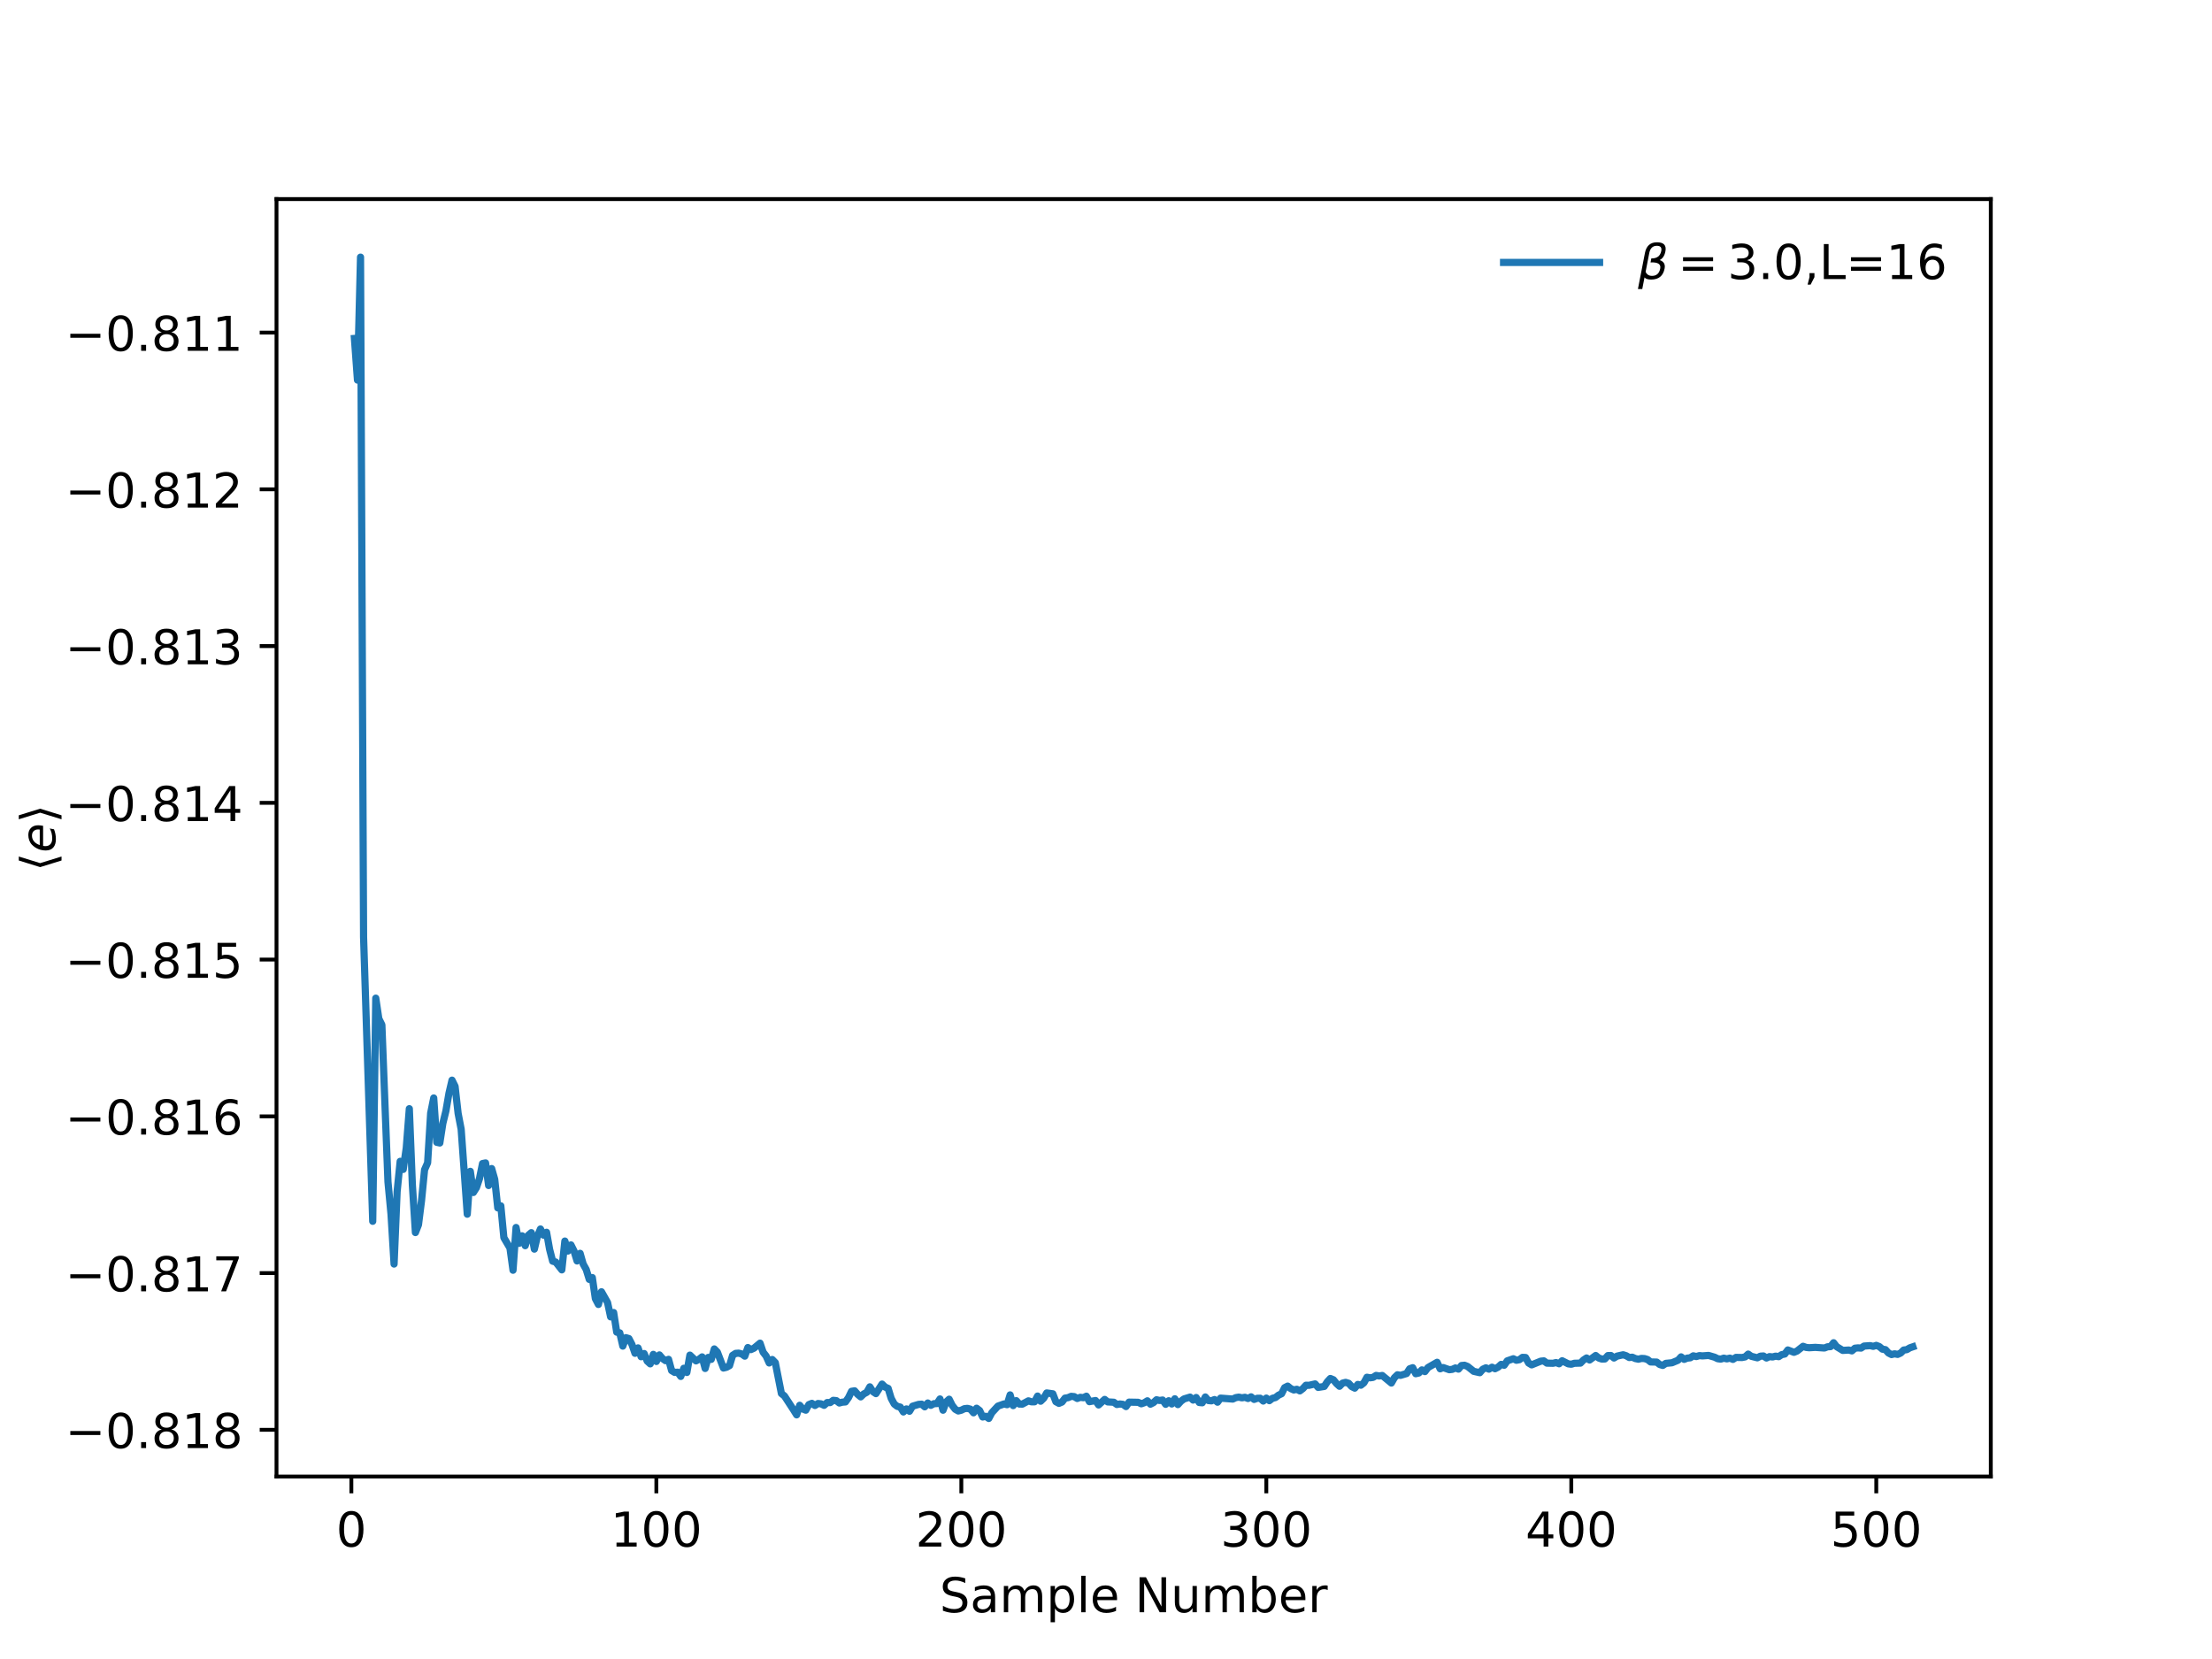 <?xml version="1.0" encoding="utf-8" standalone="no"?>
<!DOCTYPE svg PUBLIC "-//W3C//DTD SVG 1.1//EN"
  "http://www.w3.org/Graphics/SVG/1.1/DTD/svg11.dtd">
<!-- Created with matplotlib (https://matplotlib.org/) -->
<svg height="345.6pt" version="1.1" viewBox="0 0 460.8 345.6" width="460.8pt" xmlns="http://www.w3.org/2000/svg" xmlns:xlink="http://www.w3.org/1999/xlink">
 <defs>
  <style type="text/css">*{stroke-linecap:butt;stroke-linejoin:round;}</style>
 </defs>
 <g id="figure_1">
  <g id="patch_1">
   <path d="M 0 345.6 
L 460.8 345.6 
L 460.8 0 
L 0 0 
z
" style="fill:#ffffff;"/>
  </g>
  <g id="axes_1">
   <g id="patch_2">
    <path d="M 57.6 307.584 
L 414.72 307.584 
L 414.72 41.472 
L 57.6 41.472 
z
" style="fill:#ffffff;"/>
   </g>
   <g id="matplotlib.axis_1">
    <g id="xtick_1">
     <g id="line2d_1">
      <defs>
       <path d="M 0 0 
L 0 3.5 
" id="mf15930f942" style="stroke:#000000;stroke-width:0.8;"/>
      </defs>
      <g>
       <use style="stroke:#000000;stroke-width:0.8;" x="73.197" xlink:href="#mf15930f942" y="307.584"/>
      </g>
     </g>
     <g id="text_1">
      <!-- 0 -->
      <g transform="translate(70.016 322.182)scale(0.1 -0.1)">
       <defs>
        <path d="M 31.781 66.406 
Q 24.172 66.406 20.328 58.906 
Q 16.5 51.422 16.5 36.375 
Q 16.5 21.391 20.328 13.891 
Q 24.172 6.391 31.781 6.391 
Q 39.453 6.391 43.281 13.891 
Q 47.125 21.391 47.125 36.375 
Q 47.125 51.422 43.281 58.906 
Q 39.453 66.406 31.781 66.406 
z
M 31.781 74.219 
Q 44.047 74.219 50.516 64.516 
Q 56.984 54.828 56.984 36.375 
Q 56.984 17.969 50.516 8.266 
Q 44.047 -1.422 31.781 -1.422 
Q 19.531 -1.422 13.062 8.266 
Q 6.594 17.969 6.594 36.375 
Q 6.594 54.828 13.062 64.516 
Q 19.531 74.219 31.781 74.219 
z
" id="DejaVuSans-48"/>
       </defs>
       <use xlink:href="#DejaVuSans-48"/>
      </g>
     </g>
    </g>
    <g id="xtick_2">
     <g id="line2d_2">
      <g>
       <use style="stroke:#000000;stroke-width:0.8;" x="136.731" xlink:href="#mf15930f942" y="307.584"/>
      </g>
     </g>
     <g id="text_2">
      <!-- 100 -->
      <g transform="translate(127.187 322.182)scale(0.1 -0.1)">
       <defs>
        <path d="M 12.406 8.297 
L 28.516 8.297 
L 28.516 63.922 
L 10.984 60.406 
L 10.984 69.391 
L 28.422 72.906 
L 38.281 72.906 
L 38.281 8.297 
L 54.391 8.297 
L 54.391 0 
L 12.406 0 
z
" id="DejaVuSans-49"/>
       </defs>
       <use xlink:href="#DejaVuSans-49"/>
       <use x="63.623" xlink:href="#DejaVuSans-48"/>
       <use x="127.246" xlink:href="#DejaVuSans-48"/>
      </g>
     </g>
    </g>
    <g id="xtick_3">
     <g id="line2d_3">
      <g>
       <use style="stroke:#000000;stroke-width:0.8;" x="200.264" xlink:href="#mf15930f942" y="307.584"/>
      </g>
     </g>
     <g id="text_3">
      <!-- 200 -->
      <g transform="translate(190.72 322.182)scale(0.1 -0.1)">
       <defs>
        <path d="M 19.188 8.297 
L 53.609 8.297 
L 53.609 0 
L 7.328 0 
L 7.328 8.297 
Q 12.938 14.109 22.625 23.891 
Q 32.328 33.688 34.812 36.531 
Q 39.547 41.844 41.422 45.531 
Q 43.312 49.219 43.312 52.781 
Q 43.312 58.594 39.234 62.25 
Q 35.156 65.922 28.609 65.922 
Q 23.969 65.922 18.812 64.312 
Q 13.672 62.703 7.812 59.422 
L 7.812 69.391 
Q 13.766 71.781 18.938 73 
Q 24.125 74.219 28.422 74.219 
Q 39.75 74.219 46.484 68.547 
Q 53.219 62.891 53.219 53.422 
Q 53.219 48.922 51.531 44.891 
Q 49.859 40.875 45.406 35.406 
Q 44.188 33.984 37.641 27.219 
Q 31.109 20.453 19.188 8.297 
z
" id="DejaVuSans-50"/>
       </defs>
       <use xlink:href="#DejaVuSans-50"/>
       <use x="63.623" xlink:href="#DejaVuSans-48"/>
       <use x="127.246" xlink:href="#DejaVuSans-48"/>
      </g>
     </g>
    </g>
    <g id="xtick_4">
     <g id="line2d_4">
      <g>
       <use style="stroke:#000000;stroke-width:0.8;" x="263.797" xlink:href="#mf15930f942" y="307.584"/>
      </g>
     </g>
     <g id="text_4">
      <!-- 300 -->
      <g transform="translate(254.253 322.182)scale(0.1 -0.1)">
       <defs>
        <path d="M 40.578 39.312 
Q 47.656 37.797 51.625 33 
Q 55.609 28.219 55.609 21.188 
Q 55.609 10.406 48.188 4.484 
Q 40.766 -1.422 27.094 -1.422 
Q 22.516 -1.422 17.656 -0.516 
Q 12.797 0.391 7.625 2.203 
L 7.625 11.719 
Q 11.719 9.328 16.594 8.109 
Q 21.484 6.891 26.812 6.891 
Q 36.078 6.891 40.938 10.547 
Q 45.797 14.203 45.797 21.188 
Q 45.797 27.641 41.281 31.266 
Q 36.766 34.906 28.719 34.906 
L 20.219 34.906 
L 20.219 43.016 
L 29.109 43.016 
Q 36.375 43.016 40.234 45.922 
Q 44.094 48.828 44.094 54.297 
Q 44.094 59.906 40.109 62.906 
Q 36.141 65.922 28.719 65.922 
Q 24.656 65.922 20.016 65.031 
Q 15.375 64.156 9.812 62.312 
L 9.812 71.094 
Q 15.438 72.656 20.344 73.438 
Q 25.25 74.219 29.594 74.219 
Q 40.828 74.219 47.359 69.109 
Q 53.906 64.016 53.906 55.328 
Q 53.906 49.266 50.438 45.094 
Q 46.969 40.922 40.578 39.312 
z
" id="DejaVuSans-51"/>
       </defs>
       <use xlink:href="#DejaVuSans-51"/>
       <use x="63.623" xlink:href="#DejaVuSans-48"/>
       <use x="127.246" xlink:href="#DejaVuSans-48"/>
      </g>
     </g>
    </g>
    <g id="xtick_5">
     <g id="line2d_5">
      <g>
       <use style="stroke:#000000;stroke-width:0.8;" x="327.33" xlink:href="#mf15930f942" y="307.584"/>
      </g>
     </g>
     <g id="text_5">
      <!-- 400 -->
      <g transform="translate(317.786 322.182)scale(0.1 -0.1)">
       <defs>
        <path d="M 37.797 64.312 
L 12.891 25.391 
L 37.797 25.391 
z
M 35.203 72.906 
L 47.609 72.906 
L 47.609 25.391 
L 58.016 25.391 
L 58.016 17.188 
L 47.609 17.188 
L 47.609 0 
L 37.797 0 
L 37.797 17.188 
L 4.891 17.188 
L 4.891 26.703 
z
" id="DejaVuSans-52"/>
       </defs>
       <use xlink:href="#DejaVuSans-52"/>
       <use x="63.623" xlink:href="#DejaVuSans-48"/>
       <use x="127.246" xlink:href="#DejaVuSans-48"/>
      </g>
     </g>
    </g>
    <g id="xtick_6">
     <g id="line2d_6">
      <g>
       <use style="stroke:#000000;stroke-width:0.8;" x="390.863" xlink:href="#mf15930f942" y="307.584"/>
      </g>
     </g>
     <g id="text_6">
      <!-- 500 -->
      <g transform="translate(381.32 322.182)scale(0.1 -0.1)">
       <defs>
        <path d="M 10.797 72.906 
L 49.516 72.906 
L 49.516 64.594 
L 19.828 64.594 
L 19.828 46.734 
Q 21.969 47.469 24.109 47.828 
Q 26.266 48.188 28.422 48.188 
Q 40.625 48.188 47.75 41.5 
Q 54.891 34.812 54.891 23.391 
Q 54.891 11.625 47.562 5.094 
Q 40.234 -1.422 26.906 -1.422 
Q 22.312 -1.422 17.547 -0.641 
Q 12.797 0.141 7.719 1.703 
L 7.719 11.625 
Q 12.109 9.234 16.797 8.062 
Q 21.484 6.891 26.703 6.891 
Q 35.156 6.891 40.078 11.328 
Q 45.016 15.766 45.016 23.391 
Q 45.016 31 40.078 35.438 
Q 35.156 39.891 26.703 39.891 
Q 22.75 39.891 18.812 39.016 
Q 14.891 38.141 10.797 36.281 
z
" id="DejaVuSans-53"/>
       </defs>
       <use xlink:href="#DejaVuSans-53"/>
       <use x="63.623" xlink:href="#DejaVuSans-48"/>
       <use x="127.246" xlink:href="#DejaVuSans-48"/>
      </g>
     </g>
    </g>
    <g id="text_7">
     <!-- Sample Number -->
     <g transform="translate(195.737 335.861)scale(0.1 -0.1)">
      <defs>
       <path d="M 53.516 70.516 
L 53.516 60.891 
Q 47.906 63.578 42.922 64.891 
Q 37.938 66.219 33.297 66.219 
Q 25.25 66.219 20.875 63.094 
Q 16.5 59.969 16.5 54.203 
Q 16.5 49.359 19.406 46.891 
Q 22.312 44.438 30.422 42.922 
L 36.375 41.703 
Q 47.406 39.594 52.656 34.297 
Q 57.906 29 57.906 20.125 
Q 57.906 9.516 50.797 4.047 
Q 43.703 -1.422 29.984 -1.422 
Q 24.812 -1.422 18.969 -0.25 
Q 13.141 0.922 6.891 3.219 
L 6.891 13.375 
Q 12.891 10.016 18.656 8.297 
Q 24.422 6.594 29.984 6.594 
Q 38.422 6.594 43.016 9.906 
Q 47.609 13.234 47.609 19.391 
Q 47.609 24.75 44.312 27.781 
Q 41.016 30.812 33.5 32.328 
L 27.484 33.5 
Q 16.453 35.688 11.516 40.375 
Q 6.594 45.062 6.594 53.422 
Q 6.594 63.094 13.406 68.656 
Q 20.219 74.219 32.172 74.219 
Q 37.312 74.219 42.625 73.281 
Q 47.953 72.359 53.516 70.516 
z
" id="DejaVuSans-83"/>
       <path d="M 34.281 27.484 
Q 23.391 27.484 19.188 25 
Q 14.984 22.516 14.984 16.5 
Q 14.984 11.719 18.141 8.906 
Q 21.297 6.109 26.703 6.109 
Q 34.188 6.109 38.703 11.406 
Q 43.219 16.703 43.219 25.484 
L 43.219 27.484 
z
M 52.203 31.203 
L 52.203 0 
L 43.219 0 
L 43.219 8.297 
Q 40.141 3.328 35.547 0.953 
Q 30.953 -1.422 24.312 -1.422 
Q 15.922 -1.422 10.953 3.297 
Q 6 8.016 6 15.922 
Q 6 25.141 12.172 29.828 
Q 18.359 34.516 30.609 34.516 
L 43.219 34.516 
L 43.219 35.406 
Q 43.219 41.609 39.141 45 
Q 35.062 48.391 27.688 48.391 
Q 23 48.391 18.547 47.266 
Q 14.109 46.141 10.016 43.891 
L 10.016 52.203 
Q 14.938 54.109 19.578 55.047 
Q 24.219 56 28.609 56 
Q 40.484 56 46.344 49.844 
Q 52.203 43.703 52.203 31.203 
z
" id="DejaVuSans-97"/>
       <path d="M 52 44.188 
Q 55.375 50.25 60.062 53.125 
Q 64.75 56 71.094 56 
Q 79.641 56 84.281 50.016 
Q 88.922 44.047 88.922 33.016 
L 88.922 0 
L 79.891 0 
L 79.891 32.719 
Q 79.891 40.578 77.094 44.375 
Q 74.312 48.188 68.609 48.188 
Q 61.625 48.188 57.562 43.547 
Q 53.516 38.922 53.516 30.906 
L 53.516 0 
L 44.484 0 
L 44.484 32.719 
Q 44.484 40.625 41.703 44.406 
Q 38.922 48.188 33.109 48.188 
Q 26.219 48.188 22.156 43.531 
Q 18.109 38.875 18.109 30.906 
L 18.109 0 
L 9.078 0 
L 9.078 54.688 
L 18.109 54.688 
L 18.109 46.188 
Q 21.188 51.219 25.484 53.609 
Q 29.781 56 35.688 56 
Q 41.656 56 45.828 52.969 
Q 50 49.953 52 44.188 
z
" id="DejaVuSans-109"/>
       <path d="M 18.109 8.203 
L 18.109 -20.797 
L 9.078 -20.797 
L 9.078 54.688 
L 18.109 54.688 
L 18.109 46.391 
Q 20.953 51.266 25.266 53.625 
Q 29.594 56 35.594 56 
Q 45.562 56 51.781 48.094 
Q 58.016 40.188 58.016 27.297 
Q 58.016 14.406 51.781 6.484 
Q 45.562 -1.422 35.594 -1.422 
Q 29.594 -1.422 25.266 0.953 
Q 20.953 3.328 18.109 8.203 
z
M 48.688 27.297 
Q 48.688 37.203 44.609 42.844 
Q 40.531 48.484 33.406 48.484 
Q 26.266 48.484 22.188 42.844 
Q 18.109 37.203 18.109 27.297 
Q 18.109 17.391 22.188 11.75 
Q 26.266 6.109 33.406 6.109 
Q 40.531 6.109 44.609 11.75 
Q 48.688 17.391 48.688 27.297 
z
" id="DejaVuSans-112"/>
       <path d="M 9.422 75.984 
L 18.406 75.984 
L 18.406 0 
L 9.422 0 
z
" id="DejaVuSans-108"/>
       <path d="M 56.203 29.594 
L 56.203 25.203 
L 14.891 25.203 
Q 15.484 15.922 20.484 11.062 
Q 25.484 6.203 34.422 6.203 
Q 39.594 6.203 44.453 7.469 
Q 49.312 8.734 54.109 11.281 
L 54.109 2.781 
Q 49.266 0.734 44.188 -0.344 
Q 39.109 -1.422 33.891 -1.422 
Q 20.797 -1.422 13.156 6.188 
Q 5.516 13.812 5.516 26.812 
Q 5.516 40.234 12.766 48.109 
Q 20.016 56 32.328 56 
Q 43.359 56 49.781 48.891 
Q 56.203 41.797 56.203 29.594 
z
M 47.219 32.234 
Q 47.125 39.594 43.094 43.984 
Q 39.062 48.391 32.422 48.391 
Q 24.906 48.391 20.391 44.141 
Q 15.875 39.891 15.188 32.172 
z
" id="DejaVuSans-101"/>
       <path id="DejaVuSans-32"/>
       <path d="M 9.812 72.906 
L 23.094 72.906 
L 55.422 11.922 
L 55.422 72.906 
L 64.984 72.906 
L 64.984 0 
L 51.703 0 
L 19.391 60.984 
L 19.391 0 
L 9.812 0 
z
" id="DejaVuSans-78"/>
       <path d="M 8.5 21.578 
L 8.5 54.688 
L 17.484 54.688 
L 17.484 21.922 
Q 17.484 14.156 20.5 10.266 
Q 23.531 6.391 29.594 6.391 
Q 36.859 6.391 41.078 11.031 
Q 45.312 15.672 45.312 23.688 
L 45.312 54.688 
L 54.297 54.688 
L 54.297 0 
L 45.312 0 
L 45.312 8.406 
Q 42.047 3.422 37.719 1 
Q 33.406 -1.422 27.688 -1.422 
Q 18.266 -1.422 13.375 4.438 
Q 8.5 10.297 8.5 21.578 
z
M 31.109 56 
z
" id="DejaVuSans-117"/>
       <path d="M 48.688 27.297 
Q 48.688 37.203 44.609 42.844 
Q 40.531 48.484 33.406 48.484 
Q 26.266 48.484 22.188 42.844 
Q 18.109 37.203 18.109 27.297 
Q 18.109 17.391 22.188 11.75 
Q 26.266 6.109 33.406 6.109 
Q 40.531 6.109 44.609 11.75 
Q 48.688 17.391 48.688 27.297 
z
M 18.109 46.391 
Q 20.953 51.266 25.266 53.625 
Q 29.594 56 35.594 56 
Q 45.562 56 51.781 48.094 
Q 58.016 40.188 58.016 27.297 
Q 58.016 14.406 51.781 6.484 
Q 45.562 -1.422 35.594 -1.422 
Q 29.594 -1.422 25.266 0.953 
Q 20.953 3.328 18.109 8.203 
L 18.109 0 
L 9.078 0 
L 9.078 75.984 
L 18.109 75.984 
z
" id="DejaVuSans-98"/>
       <path d="M 41.109 46.297 
Q 39.594 47.172 37.812 47.578 
Q 36.031 48 33.891 48 
Q 26.266 48 22.188 43.047 
Q 18.109 38.094 18.109 28.812 
L 18.109 0 
L 9.078 0 
L 9.078 54.688 
L 18.109 54.688 
L 18.109 46.188 
Q 20.953 51.172 25.484 53.578 
Q 30.031 56 36.531 56 
Q 37.453 56 38.578 55.875 
Q 39.703 55.766 41.062 55.516 
z
" id="DejaVuSans-114"/>
      </defs>
      <use xlink:href="#DejaVuSans-83"/>
      <use x="63.477" xlink:href="#DejaVuSans-97"/>
      <use x="124.756" xlink:href="#DejaVuSans-109"/>
      <use x="222.168" xlink:href="#DejaVuSans-112"/>
      <use x="285.645" xlink:href="#DejaVuSans-108"/>
      <use x="313.428" xlink:href="#DejaVuSans-101"/>
      <use x="374.951" xlink:href="#DejaVuSans-32"/>
      <use x="406.738" xlink:href="#DejaVuSans-78"/>
      <use x="481.543" xlink:href="#DejaVuSans-117"/>
      <use x="544.922" xlink:href="#DejaVuSans-109"/>
      <use x="642.334" xlink:href="#DejaVuSans-98"/>
      <use x="705.811" xlink:href="#DejaVuSans-101"/>
      <use x="767.334" xlink:href="#DejaVuSans-114"/>
     </g>
    </g>
   </g>
   <g id="matplotlib.axis_2">
    <g id="ytick_1">
     <g id="line2d_7">
      <defs>
       <path d="M 0 0 
L -3.5 0 
" id="mfb5ba55830" style="stroke:#000000;stroke-width:0.8;"/>
      </defs>
      <g>
       <use style="stroke:#000000;stroke-width:0.8;" x="57.6" xlink:href="#mfb5ba55830" y="297.859"/>
      </g>
     </g>
     <g id="text_8">
      <!-- −0.818 -->
      <g transform="translate(13.592 301.658)scale(0.1 -0.1)">
       <defs>
        <path d="M 10.594 35.5 
L 73.188 35.5 
L 73.188 27.203 
L 10.594 27.203 
z
" id="DejaVuSans-8722"/>
        <path d="M 10.688 12.406 
L 21 12.406 
L 21 0 
L 10.688 0 
z
" id="DejaVuSans-46"/>
        <path d="M 31.781 34.625 
Q 24.75 34.625 20.719 30.859 
Q 16.703 27.094 16.703 20.516 
Q 16.703 13.922 20.719 10.156 
Q 24.75 6.391 31.781 6.391 
Q 38.812 6.391 42.859 10.172 
Q 46.922 13.969 46.922 20.516 
Q 46.922 27.094 42.891 30.859 
Q 38.875 34.625 31.781 34.625 
z
M 21.922 38.812 
Q 15.578 40.375 12.031 44.719 
Q 8.5 49.078 8.5 55.328 
Q 8.5 64.062 14.719 69.141 
Q 20.953 74.219 31.781 74.219 
Q 42.672 74.219 48.875 69.141 
Q 55.078 64.062 55.078 55.328 
Q 55.078 49.078 51.531 44.719 
Q 48 40.375 41.703 38.812 
Q 48.828 37.156 52.797 32.312 
Q 56.781 27.484 56.781 20.516 
Q 56.781 9.906 50.312 4.234 
Q 43.844 -1.422 31.781 -1.422 
Q 19.734 -1.422 13.25 4.234 
Q 6.781 9.906 6.781 20.516 
Q 6.781 27.484 10.781 32.312 
Q 14.797 37.156 21.922 38.812 
z
M 18.312 54.391 
Q 18.312 48.734 21.844 45.562 
Q 25.391 42.391 31.781 42.391 
Q 38.141 42.391 41.719 45.562 
Q 45.312 48.734 45.312 54.391 
Q 45.312 60.062 41.719 63.234 
Q 38.141 66.406 31.781 66.406 
Q 25.391 66.406 21.844 63.234 
Q 18.312 60.062 18.312 54.391 
z
" id="DejaVuSans-56"/>
       </defs>
       <use xlink:href="#DejaVuSans-8722"/>
       <use x="83.789" xlink:href="#DejaVuSans-48"/>
       <use x="147.412" xlink:href="#DejaVuSans-46"/>
       <use x="179.199" xlink:href="#DejaVuSans-56"/>
       <use x="242.822" xlink:href="#DejaVuSans-49"/>
       <use x="306.445" xlink:href="#DejaVuSans-56"/>
      </g>
     </g>
    </g>
    <g id="ytick_2">
     <g id="line2d_8">
      <g>
       <use style="stroke:#000000;stroke-width:0.8;" x="57.6" xlink:href="#mfb5ba55830" y="265.205"/>
      </g>
     </g>
     <g id="text_9">
      <!-- −0.817 -->
      <g transform="translate(13.592 269.004)scale(0.1 -0.1)">
       <defs>
        <path d="M 8.203 72.906 
L 55.078 72.906 
L 55.078 68.703 
L 28.609 0 
L 18.312 0 
L 43.219 64.594 
L 8.203 64.594 
z
" id="DejaVuSans-55"/>
       </defs>
       <use xlink:href="#DejaVuSans-8722"/>
       <use x="83.789" xlink:href="#DejaVuSans-48"/>
       <use x="147.412" xlink:href="#DejaVuSans-46"/>
       <use x="179.199" xlink:href="#DejaVuSans-56"/>
       <use x="242.822" xlink:href="#DejaVuSans-49"/>
       <use x="306.445" xlink:href="#DejaVuSans-55"/>
      </g>
     </g>
    </g>
    <g id="ytick_3">
     <g id="line2d_9">
      <g>
       <use style="stroke:#000000;stroke-width:0.8;" x="57.6" xlink:href="#mfb5ba55830" y="232.551"/>
      </g>
     </g>
     <g id="text_10">
      <!-- −0.816 -->
      <g transform="translate(13.592 236.351)scale(0.1 -0.1)">
       <defs>
        <path d="M 33.016 40.375 
Q 26.375 40.375 22.484 35.828 
Q 18.609 31.297 18.609 23.391 
Q 18.609 15.531 22.484 10.953 
Q 26.375 6.391 33.016 6.391 
Q 39.656 6.391 43.531 10.953 
Q 47.406 15.531 47.406 23.391 
Q 47.406 31.297 43.531 35.828 
Q 39.656 40.375 33.016 40.375 
z
M 52.594 71.297 
L 52.594 62.312 
Q 48.875 64.062 45.094 64.984 
Q 41.312 65.922 37.594 65.922 
Q 27.828 65.922 22.672 59.328 
Q 17.531 52.734 16.797 39.406 
Q 19.672 43.656 24.016 45.922 
Q 28.375 48.188 33.594 48.188 
Q 44.578 48.188 50.953 41.516 
Q 57.328 34.859 57.328 23.391 
Q 57.328 12.156 50.688 5.359 
Q 44.047 -1.422 33.016 -1.422 
Q 20.359 -1.422 13.672 8.266 
Q 6.984 17.969 6.984 36.375 
Q 6.984 53.656 15.188 63.938 
Q 23.391 74.219 37.203 74.219 
Q 40.922 74.219 44.703 73.484 
Q 48.484 72.75 52.594 71.297 
z
" id="DejaVuSans-54"/>
       </defs>
       <use xlink:href="#DejaVuSans-8722"/>
       <use x="83.789" xlink:href="#DejaVuSans-48"/>
       <use x="147.412" xlink:href="#DejaVuSans-46"/>
       <use x="179.199" xlink:href="#DejaVuSans-56"/>
       <use x="242.822" xlink:href="#DejaVuSans-49"/>
       <use x="306.445" xlink:href="#DejaVuSans-54"/>
      </g>
     </g>
    </g>
    <g id="ytick_4">
     <g id="line2d_10">
      <g>
       <use style="stroke:#000000;stroke-width:0.8;" x="57.6" xlink:href="#mfb5ba55830" y="199.898"/>
      </g>
     </g>
     <g id="text_11">
      <!-- −0.815 -->
      <g transform="translate(13.592 203.697)scale(0.1 -0.1)">
       <use xlink:href="#DejaVuSans-8722"/>
       <use x="83.789" xlink:href="#DejaVuSans-48"/>
       <use x="147.412" xlink:href="#DejaVuSans-46"/>
       <use x="179.199" xlink:href="#DejaVuSans-56"/>
       <use x="242.822" xlink:href="#DejaVuSans-49"/>
       <use x="306.445" xlink:href="#DejaVuSans-53"/>
      </g>
     </g>
    </g>
    <g id="ytick_5">
     <g id="line2d_11">
      <g>
       <use style="stroke:#000000;stroke-width:0.8;" x="57.6" xlink:href="#mfb5ba55830" y="167.244"/>
      </g>
     </g>
     <g id="text_12">
      <!-- −0.814 -->
      <g transform="translate(13.592 171.043)scale(0.1 -0.1)">
       <use xlink:href="#DejaVuSans-8722"/>
       <use x="83.789" xlink:href="#DejaVuSans-48"/>
       <use x="147.412" xlink:href="#DejaVuSans-46"/>
       <use x="179.199" xlink:href="#DejaVuSans-56"/>
       <use x="242.822" xlink:href="#DejaVuSans-49"/>
       <use x="306.445" xlink:href="#DejaVuSans-52"/>
      </g>
     </g>
    </g>
    <g id="ytick_6">
     <g id="line2d_12">
      <g>
       <use style="stroke:#000000;stroke-width:0.8;" x="57.6" xlink:href="#mfb5ba55830" y="134.59"/>
      </g>
     </g>
     <g id="text_13">
      <!-- −0.813 -->
      <g transform="translate(13.592 138.389)scale(0.1 -0.1)">
       <use xlink:href="#DejaVuSans-8722"/>
       <use x="83.789" xlink:href="#DejaVuSans-48"/>
       <use x="147.412" xlink:href="#DejaVuSans-46"/>
       <use x="179.199" xlink:href="#DejaVuSans-56"/>
       <use x="242.822" xlink:href="#DejaVuSans-49"/>
       <use x="306.445" xlink:href="#DejaVuSans-51"/>
      </g>
     </g>
    </g>
    <g id="ytick_7">
     <g id="line2d_13">
      <g>
       <use style="stroke:#000000;stroke-width:0.8;" x="57.6" xlink:href="#mfb5ba55830" y="101.936"/>
      </g>
     </g>
     <g id="text_14">
      <!-- −0.812 -->
      <g transform="translate(13.592 105.736)scale(0.1 -0.1)">
       <use xlink:href="#DejaVuSans-8722"/>
       <use x="83.789" xlink:href="#DejaVuSans-48"/>
       <use x="147.412" xlink:href="#DejaVuSans-46"/>
       <use x="179.199" xlink:href="#DejaVuSans-56"/>
       <use x="242.822" xlink:href="#DejaVuSans-49"/>
       <use x="306.445" xlink:href="#DejaVuSans-50"/>
      </g>
     </g>
    </g>
    <g id="ytick_8">
     <g id="line2d_14">
      <g>
       <use style="stroke:#000000;stroke-width:0.8;" x="57.6" xlink:href="#mfb5ba55830" y="69.283"/>
      </g>
     </g>
     <g id="text_15">
      <!-- −0.811 -->
      <g transform="translate(13.592 73.082)scale(0.1 -0.1)">
       <use xlink:href="#DejaVuSans-8722"/>
       <use x="83.789" xlink:href="#DejaVuSans-48"/>
       <use x="147.412" xlink:href="#DejaVuSans-46"/>
       <use x="179.199" xlink:href="#DejaVuSans-56"/>
       <use x="242.822" xlink:href="#DejaVuSans-49"/>
       <use x="306.445" xlink:href="#DejaVuSans-49"/>
      </g>
     </g>
    </g>
    <g id="text_16">
     <!-- $\langle e \rangle$ -->
     <g transform="translate(11.512 181.528)rotate(-90)scale(0.1 -0.1)">
      <defs>
       <path d="M 8.938 31.344 
L 22.703 75.875 
L 31 75.875 
L 17.234 31.344 
L 31 -13.188 
L 22.703 -13.188 
z
" id="DejaVuSans-10216"/>
       <path d="M 48.094 32.234 
Q 48.25 33.016 48.312 33.844 
Q 48.391 34.672 48.391 35.5 
Q 48.391 41.453 44.891 44.922 
Q 41.406 48.391 35.406 48.391 
Q 28.719 48.391 23.578 44.156 
Q 18.453 39.938 15.828 32.172 
z
M 55.906 25.203 
L 14.109 25.203 
Q 13.812 23.344 13.719 22.266 
Q 13.625 21.188 13.625 20.406 
Q 13.625 13.625 17.797 9.906 
Q 21.969 6.203 29.594 6.203 
Q 35.453 6.203 40.672 7.516 
Q 45.906 8.844 50.391 11.375 
L 48.688 2.484 
Q 43.844 0.531 38.688 -0.438 
Q 33.547 -1.422 28.219 -1.422 
Q 16.844 -1.422 10.719 4.016 
Q 4.594 9.469 4.594 19.484 
Q 4.594 28.031 7.641 35.375 
Q 10.688 42.719 16.609 48.484 
Q 20.406 52.094 25.656 54.047 
Q 30.906 56 36.812 56 
Q 46.094 56 51.578 50.438 
Q 57.078 44.875 57.078 35.5 
Q 57.078 33.25 56.781 30.688 
Q 56.5 28.125 55.906 25.203 
z
" id="DejaVuSans-Oblique-101"/>
       <path d="M 30.078 31.344 
L 16.312 -13.188 
L 8.016 -13.188 
L 21.781 31.344 
L 8.016 75.875 
L 16.312 75.875 
z
" id="DejaVuSans-10217"/>
      </defs>
      <use transform="translate(0 0.125)" xlink:href="#DejaVuSans-10216"/>
      <use transform="translate(39.014 0.125)" xlink:href="#DejaVuSans-Oblique-101"/>
      <use transform="translate(100.537 0.125)" xlink:href="#DejaVuSans-10217"/>
     </g>
    </g>
   </g>
   <g id="line2d_15">
    <path clip-path="url(#pc6fc8b08f0)" d="M 73.833 70.507 
L 74.468 79.181 
L 75.103 53.568 
L 75.739 195.204 
L 77.645 254.418 
L 78.28 207.934 
L 78.915 212.211 
L 79.551 213.49 
L 80.821 246.208 
L 81.457 252.944 
L 82.092 263.325 
L 82.727 248.225 
L 83.363 241.927 
L 83.998 243.608 
L 84.633 239.139 
L 85.269 230.962 
L 85.904 246.837 
L 86.539 256.76 
L 87.175 255.14 
L 87.81 250.129 
L 88.445 243.674 
L 89.081 242.233 
L 89.716 231.884 
L 90.351 228.727 
L 90.987 237.967 
L 91.622 238.104 
L 92.257 234 
L 92.893 231.419 
L 93.528 227.743 
L 94.163 225.019 
L 94.799 226.309 
L 95.434 231.933 
L 96.069 235.244 
L 97.34 252.939 
L 97.975 244.012 
L 98.611 248.414 
L 99.246 247.41 
L 99.881 245.54 
L 100.517 242.39 
L 101.152 242.259 
L 101.787 246.964 
L 102.423 243.439 
L 103.058 245.678 
L 103.693 251.625 
L 104.329 251.194 
L 104.964 257.829 
L 106.235 259.989 
L 106.87 264.612 
L 107.505 255.711 
L 108.141 259.008 
L 108.776 257.446 
L 109.411 259.498 
L 110.047 257.33 
L 110.682 256.786 
L 111.317 260.215 
L 111.953 257.523 
L 112.588 256.021 
L 113.223 257.307 
L 113.859 256.707 
L 114.494 260.276 
L 115.129 262.728 
L 115.765 262.902 
L 117.035 264.534 
L 117.671 258.537 
L 118.306 260.615 
L 118.941 259.338 
L 119.577 260.598 
L 120.212 262.679 
L 120.847 261.094 
L 121.483 263.32 
L 122.118 264.458 
L 122.753 266.519 
L 123.389 266.14 
L 124.024 270.527 
L 124.659 271.741 
L 125.295 269.1 
L 126.565 271.342 
L 127.201 274.327 
L 127.836 273.423 
L 128.471 277.509 
L 129.107 277.654 
L 129.742 280.418 
L 130.377 278.659 
L 131.013 278.85 
L 131.648 280.081 
L 132.283 281.918 
L 132.919 280.794 
L 133.554 282.632 
L 134.189 281.972 
L 134.825 283.541 
L 135.46 284.119 
L 136.095 282.14 
L 136.731 283.618 
L 137.366 282.253 
L 138.001 282.995 
L 138.637 283.45 
L 139.272 283.175 
L 139.907 285.517 
L 140.543 285.901 
L 141.178 285.85 
L 141.813 286.738 
L 142.449 285.039 
L 143.084 285.912 
L 143.719 282.295 
L 144.99 283.495 
L 145.625 283.154 
L 146.261 282.664 
L 146.896 285.077 
L 147.531 282.779 
L 148.167 283.185 
L 148.802 281.009 
L 149.437 281.663 
L 150.708 284.983 
L 151.343 284.831 
L 151.979 284.478 
L 152.614 282.342 
L 153.249 281.934 
L 153.885 281.886 
L 154.52 282.053 
L 155.155 282.51 
L 155.791 280.717 
L 156.426 281.144 
L 157.061 280.858 
L 158.332 279.803 
L 158.967 281.682 
L 159.603 282.497 
L 160.238 283.929 
L 160.873 283.209 
L 161.509 283.864 
L 162.779 290.298 
L 163.415 290.805 
L 165.321 293.727 
L 165.956 294.738 
L 166.591 292.748 
L 167.227 293.512 
L 167.862 293.766 
L 168.497 292.603 
L 169.132 292.342 
L 169.768 292.789 
L 170.403 292.377 
L 171.038 292.445 
L 171.674 292.754 
L 172.309 292.175 
L 172.944 292.182 
L 173.58 291.716 
L 174.215 291.775 
L 174.85 292.268 
L 175.486 292.096 
L 176.121 292.048 
L 176.756 291.153 
L 177.392 289.837 
L 178.027 289.733 
L 178.662 290.464 
L 179.298 290.993 
L 179.933 290.382 
L 180.568 290.043 
L 181.204 288.903 
L 181.839 289.891 
L 182.474 290.315 
L 183.745 288.331 
L 184.38 288.949 
L 185.016 289.227 
L 185.651 291.305 
L 186.286 292.487 
L 186.922 292.976 
L 187.557 293.124 
L 188.192 294.136 
L 188.828 293.502 
L 189.463 293.99 
L 190.098 292.941 
L 191.369 292.56 
L 192.004 292.517 
L 192.64 293.064 
L 193.275 292.272 
L 193.91 292.755 
L 194.546 292.413 
L 195.181 292.383 
L 195.816 291.428 
L 196.452 293.771 
L 197.087 292.069 
L 197.722 291.484 
L 198.358 292.761 
L 198.993 293.577 
L 199.628 293.932 
L 200.264 293.769 
L 200.899 293.456 
L 201.534 293.386 
L 202.17 293.559 
L 202.805 294.311 
L 203.44 293.358 
L 204.076 293.842 
L 204.711 295.182 
L 205.346 295.038 
L 205.982 295.488 
L 206.617 294.293 
L 207.888 292.919 
L 209.158 292.468 
L 209.794 292.622 
L 210.429 290.581 
L 211.064 292.81 
L 211.7 291.78 
L 212.335 292.488 
L 212.97 292.503 
L 214.241 291.819 
L 214.876 292.024 
L 215.512 292.018 
L 216.147 290.824 
L 216.782 291.899 
L 217.418 291.29 
L 218.053 290.177 
L 219.324 290.354 
L 219.959 292.001 
L 220.594 292.346 
L 221.23 292.075 
L 221.865 291.255 
L 222.5 291.159 
L 223.136 290.883 
L 223.771 290.938 
L 224.406 291.326 
L 225.042 291.089 
L 225.677 291.163 
L 226.312 290.856 
L 226.948 291.993 
L 228.218 291.754 
L 228.854 292.675 
L 230.124 291.526 
L 230.76 292.044 
L 232.03 292.112 
L 232.666 292.582 
L 233.301 292.474 
L 233.936 292.55 
L 234.572 293.012 
L 235.207 292.089 
L 237.113 292.126 
L 237.748 292.434 
L 238.384 292.214 
L 239.019 291.814 
L 239.654 292.515 
L 240.29 292.188 
L 240.925 291.597 
L 241.56 291.747 
L 242.196 291.652 
L 242.831 292.54 
L 243.466 291.8 
L 244.102 292.471 
L 244.737 291.392 
L 245.372 292.599 
L 246.008 291.901 
L 246.643 291.427 
L 247.914 291.042 
L 248.549 291.661 
L 249.184 291.128 
L 249.82 292.166 
L 250.455 292.224 
L 251.09 291.019 
L 251.726 291.758 
L 252.361 291.821 
L 252.996 291.554 
L 253.632 292.102 
L 254.267 291.256 
L 256.808 291.45 
L 257.444 291.15 
L 258.079 291.047 
L 258.714 291.194 
L 259.35 291.081 
L 259.985 291.332 
L 260.62 290.984 
L 261.256 291.523 
L 261.891 291.294 
L 262.526 291.279 
L 263.162 291.862 
L 263.797 291.249 
L 264.432 291.782 
L 265.068 291.294 
L 265.703 291.138 
L 266.338 290.641 
L 266.974 290.339 
L 267.609 289.079 
L 268.244 288.75 
L 268.88 289.263 
L 269.515 289.553 
L 270.15 289.415 
L 270.786 289.747 
L 271.421 289.264 
L 272.056 288.57 
L 272.692 288.585 
L 273.962 288.295 
L 274.598 289.024 
L 275.868 288.819 
L 276.504 287.852 
L 277.139 287.161 
L 277.774 287.43 
L 278.41 288.207 
L 279.045 288.787 
L 279.68 288.134 
L 280.316 287.973 
L 280.951 288.166 
L 281.586 288.857 
L 282.222 289.175 
L 282.857 288.403 
L 283.492 288.567 
L 284.128 288.07 
L 284.763 286.904 
L 285.398 287.026 
L 286.034 286.936 
L 286.669 286.523 
L 287.304 286.644 
L 287.94 286.536 
L 289.846 288.111 
L 290.481 287.007 
L 291.116 286.393 
L 291.752 286.51 
L 293.022 286.13 
L 293.658 285.144 
L 294.293 284.916 
L 294.928 286.169 
L 295.564 286.02 
L 296.199 285.374 
L 296.834 285.729 
L 297.47 284.89 
L 299.376 283.79 
L 300.011 285.144 
L 300.646 284.889 
L 301.917 285.336 
L 302.552 285.259 
L 303.188 284.97 
L 303.823 285.212 
L 304.458 284.462 
L 305.093 284.407 
L 305.729 284.658 
L 306.999 285.673 
L 308.27 285.959 
L 308.905 285.228 
L 309.541 284.94 
L 310.176 285.221 
L 310.811 284.815 
L 311.447 285.13 
L 312.082 284.802 
L 312.717 284.224 
L 313.353 284.404 
L 313.988 283.491 
L 315.259 283.053 
L 315.894 283.368 
L 316.529 283.244 
L 317.165 282.765 
L 317.8 282.792 
L 318.435 283.942 
L 319.071 284.326 
L 320.977 283.555 
L 321.612 283.496 
L 322.247 283.966 
L 323.518 283.998 
L 324.153 283.845 
L 324.789 284.098 
L 325.424 283.473 
L 326.695 284.115 
L 327.33 284.194 
L 327.965 283.996 
L 329.236 283.959 
L 329.871 283.313 
L 330.507 282.892 
L 331.142 283.313 
L 332.413 282.379 
L 333.048 282.899 
L 333.683 283.114 
L 334.319 283.095 
L 334.954 282.393 
L 335.589 282.382 
L 336.225 282.899 
L 336.86 282.504 
L 338.131 282.222 
L 338.766 282.425 
L 339.401 282.795 
L 340.037 282.731 
L 340.672 283.014 
L 341.307 283.144 
L 341.943 282.984 
L 342.578 283.016 
L 343.213 283.212 
L 343.849 283.719 
L 345.119 283.748 
L 345.755 284.259 
L 346.39 284.443 
L 347.025 284.015 
L 348.296 283.892 
L 349.567 283.362 
L 350.202 282.662 
L 350.837 283.177 
L 351.473 282.924 
L 352.108 282.854 
L 352.743 282.443 
L 353.379 282.596 
L 354.014 282.398 
L 354.649 282.459 
L 355.92 282.361 
L 357.191 282.733 
L 357.826 283.044 
L 358.461 283.129 
L 359.097 282.931 
L 359.732 283.076 
L 360.367 282.925 
L 361.003 283.182 
L 361.638 282.77 
L 362.909 282.796 
L 363.544 282.666 
L 364.179 282.085 
L 364.815 282.536 
L 366.085 282.858 
L 366.721 282.514 
L 367.356 282.474 
L 367.991 282.896 
L 368.627 282.603 
L 369.262 282.682 
L 369.897 282.507 
L 370.533 282.617 
L 371.168 282.194 
L 371.803 282.07 
L 372.439 281.224 
L 373.709 281.71 
L 374.345 281.456 
L 375.615 280.458 
L 376.251 280.693 
L 376.886 280.759 
L 378.157 280.683 
L 380.063 280.815 
L 380.698 280.565 
L 381.333 280.523 
L 381.969 279.716 
L 382.604 280.532 
L 383.875 281.313 
L 385.145 281.239 
L 385.781 281.411 
L 386.416 280.857 
L 387.051 280.788 
L 387.687 280.833 
L 388.322 280.409 
L 389.593 280.321 
L 390.228 280.471 
L 390.863 280.266 
L 391.499 280.517 
L 392.134 281.052 
L 392.769 281.158 
L 393.405 281.855 
L 394.04 282.181 
L 394.675 282.022 
L 395.311 282.148 
L 395.946 281.861 
L 396.581 281.235 
L 397.217 281.16 
L 397.852 280.779 
L 398.487 280.562 
L 398.487 280.562 
" style="fill:none;stroke:#1f77b4;stroke-linecap:square;stroke-width:1.5;"/>
   </g>
   <g id="patch_3">
    <path d="M 57.6 307.584 
L 57.6 41.472 
" style="fill:none;stroke:#000000;stroke-linecap:square;stroke-linejoin:miter;stroke-width:0.8;"/>
   </g>
   <g id="patch_4">
    <path d="M 414.72 307.584 
L 414.72 41.472 
" style="fill:none;stroke:#000000;stroke-linecap:square;stroke-linejoin:miter;stroke-width:0.8;"/>
   </g>
   <g id="patch_5">
    <path d="M 57.6 307.584 
L 414.72 307.584 
" style="fill:none;stroke:#000000;stroke-linecap:square;stroke-linejoin:miter;stroke-width:0.8;"/>
   </g>
   <g id="patch_6">
    <path d="M 57.6 41.472 
L 414.72 41.472 
" style="fill:none;stroke:#000000;stroke-linecap:square;stroke-linejoin:miter;stroke-width:0.8;"/>
   </g>
   <g id="legend_1">
    <g id="line2d_16">
     <path d="M 313.22 54.672 
L 333.22 54.672 
" style="fill:none;stroke:#1f77b4;stroke-linecap:square;stroke-width:1.5;"/>
    </g>
    <g id="line2d_17"/>
    <g id="text_17">
     <!-- $\beta=3.0$,L=16 -->
     <g transform="translate(341.22 58.172)scale(0.1 -0.1)">
      <defs>
       <path d="M 13.625 3.375 
L 8.938 -20.797 
L -0.094 -20.797 
L 14.5 54.344 
Q 18.844 76.609 39.656 76.609 
Q 60.75 76.609 57.172 57.812 
Q 54.734 44.438 45.219 39.547 
Q 58.016 35.156 55.516 22.125 
Q 51.125 -1.078 27.484 -1.031 
Q 17.141 -0.984 13.625 3.375 
z
M 15.922 15.094 
Q 19.672 6.594 29.297 6.641 
Q 43.359 6.641 46.344 21.969 
Q 49.031 35.75 26.172 34.672 
L 27.781 42.969 
Q 45.453 42.672 48.531 58.594 
Q 50.641 69.344 39.203 69.281 
Q 26.422 69.281 23.484 54.047 
z
" id="DejaVuSans-Oblique-946"/>
       <path d="M 10.594 45.406 
L 73.188 45.406 
L 73.188 37.203 
L 10.594 37.203 
z
M 10.594 25.484 
L 73.188 25.484 
L 73.188 17.188 
L 10.594 17.188 
z
" id="DejaVuSans-61"/>
       <path d="M 11.719 12.406 
L 22.016 12.406 
L 22.016 4 
L 14.016 -11.625 
L 7.719 -11.625 
L 11.719 4 
z
" id="DejaVuSans-44"/>
       <path d="M 9.812 72.906 
L 19.672 72.906 
L 19.672 8.297 
L 55.172 8.297 
L 55.172 0 
L 9.812 0 
z
" id="DejaVuSans-76"/>
      </defs>
      <use transform="translate(0 0.391)" xlink:href="#DejaVuSans-Oblique-946"/>
      <use transform="translate(83.301 0.391)" xlink:href="#DejaVuSans-61"/>
      <use transform="translate(186.572 0.391)" xlink:href="#DejaVuSans-51"/>
      <use transform="translate(250.195 0.391)" xlink:href="#DejaVuSans-46"/>
      <use transform="translate(281.982 0.391)" xlink:href="#DejaVuSans-48"/>
      <use transform="translate(345.605 0.391)" xlink:href="#DejaVuSans-44"/>
      <use transform="translate(377.393 0.391)" xlink:href="#DejaVuSans-76"/>
      <use transform="translate(433.105 0.391)" xlink:href="#DejaVuSans-61"/>
      <use transform="translate(516.895 0.391)" xlink:href="#DejaVuSans-49"/>
      <use transform="translate(580.518 0.391)" xlink:href="#DejaVuSans-54"/>
     </g>
    </g>
   </g>
  </g>
 </g>
 <defs>
  <clipPath id="pc6fc8b08f0">
   <rect height="266.112" width="357.12" x="57.6" y="41.472"/>
  </clipPath>
 </defs>
</svg>
